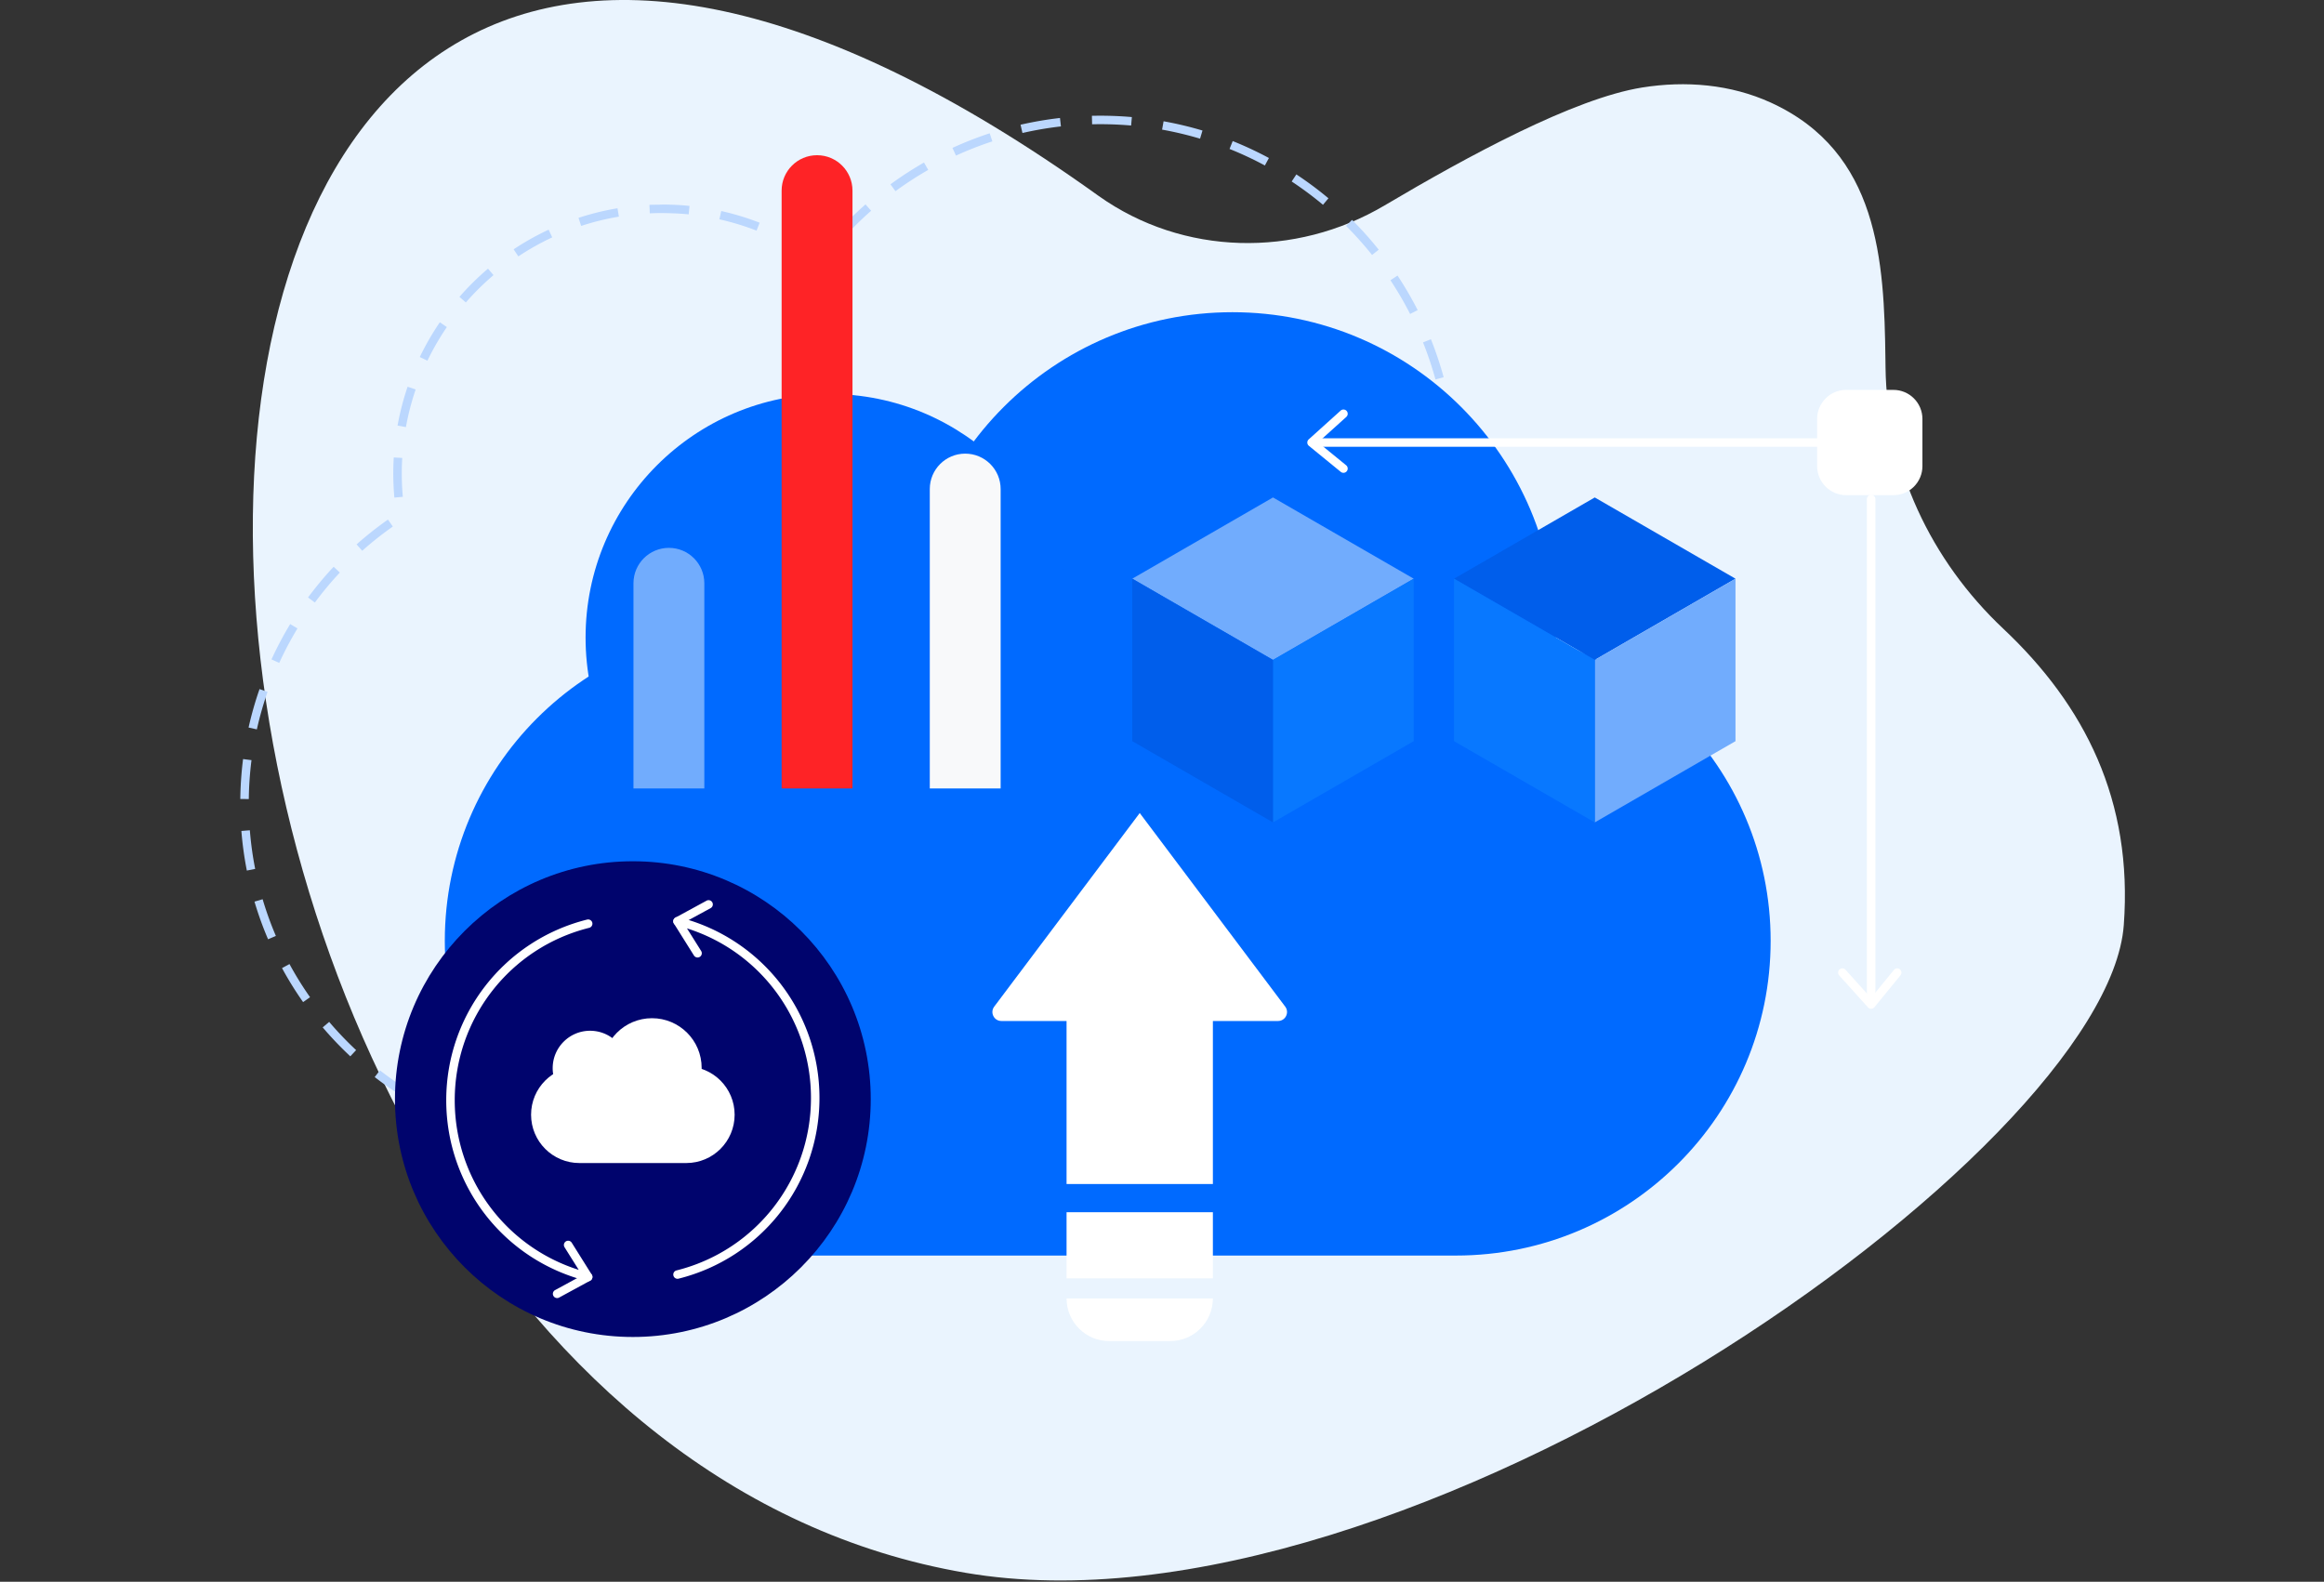 <svg xmlns="http://www.w3.org/2000/svg" stroke-miterlimit="2" stroke-linejoin="round" clip-rule="evenodd" fill-rule="evenodd" viewBox="0 0 1140 776">
    <rect x="0" y="0" width="1140" height="776" fill="#333333" stroke="none"/>
    <path d="M0 0h1139.58v775.367H0z" fill="none"/>
    <path fill-rule="nonzero" fill="#eaf4fe" d="M538.226 95.627c.217.154.433.313.654.467 41.4 29.45 96.583 30.575 140.3 4.687 41.104-24.337 93.033-52.521 126.354-57.85 21.338-3.416 43.446-1.579 63.1 7.4 53.046 24.229 55.638 77.879 56.229 125.888l.05 4.004c.605 48.917 22.159 94.708 57.784 128.242 39.921 37.583 63.637 84.275 59.087 145.425-8.258 110.962-352.171 354.595-568.125 317.712C19.388 694.019-25.887-308.468 538.226 95.627"/>
    <path fill-rule="nonzero" fill="#bbd7fe" d="M554.856 61.582a175.632 175.632 0 00-19.141-.608l-.1-4.167c6.504-.142 13.129.058 19.604.625l-.363 4.15zm-53.308 3.667l-.933-4.063a176.115 176.115 0 0119.341-3.308l.471 4.142a170.496 170.496 0 00-18.879 3.229m87.121 2.783a170.885 170.885 0 00-18.625-4.437l.733-4.1a175.765 175.765 0 0119.083 4.541l-1.191 3.996zm-119.721 8.304l-1.738-3.783a172.986 172.986 0 0118.271-7.158l1.3 3.962a169.199 169.199 0 00-17.833 6.979m151.521 4.846a169.534 169.534 0 00-17.334-8.108l1.55-3.867a175.656 175.656 0 0117.759 8.304l-1.975 3.671zM439.26 93.786l-2.462-3.358a176.064 176.064 0 0116.45-10.692l2.071 3.617a171.112 171.112 0 00-16.059 10.433m209.713 6.688a171.561 171.561 0 00-15.358-11.434l2.295-3.475a174.623 174.623 0 0115.734 11.709l-2.671 3.2zm-311.154 4.683c-4.279-.433-8.65-.571-12.921-.642a130.2 130.2 0 00-6.142.142l-.191-4.158c2.133-.104 4.283-.042 6.45-.15 4.391 0 8.841.221 13.22.666l-.416 4.142zm-52.738 5.679l-1.296-3.962a131.8 131.8 0 0119.113-4.704l.692 4.112a126.991 126.991 0 00-18.509 4.554m86.034 2.304a126.975 126.975 0 00-18.234-5.545l.913-4.071a131.88 131.88 0 0118.833 5.733l-1.512 3.883zm42.558 3.696l-3.088-2.8a177.852 177.852 0 0113.975-13.766l2.759 3.125a172.812 172.812 0 00-13.646 13.441m259.379 8.254a172.247 172.247 0 00-12.767-14.275l2.946-2.945a176.363 176.363 0 0113.075 14.625l-3.254 2.595zm-418.787.696l-2.309-3.475a132.35 132.35 0 0117.171-9.637l1.763 3.775a127.26 127.26 0 00-16.625 9.337m148.095 4.871l-1.654-1.221a127.26 127.26 0 00-15.725-9.929l1.963-3.675a131.966 131.966 0 0116.237 10.25l-.954 1.296 1.667 1.262-1.534 2.017zm-173.841 17.717l-3.142-2.734a133.105 133.105 0 0114-13.837l2.704 3.171a129.493 129.493 0 00-13.562 13.4m463.187 5.658a171.283 171.283 0 00-9.646-16.546l3.475-2.296a175.069 175.069 0 019.88 16.946l-3.709 1.896zm-482.033 22.921l-3.754-1.804a132.414 132.414 0 019.833-17.042l3.442 2.346a127.752 127.752 0 00-9.521 16.5m494.467 9.196a169.404 169.404 0 00-6.1-18.167l3.87-1.546a173.645 173.645 0 016.25 18.613l-4.02 1.1zm-505.025 23.375l-4.1-.742a130.665 130.665 0 014.933-19.058l3.946 1.341a127.23 127.23 0 00-4.779 18.459m-5.663 34.583a131.532 131.532 0 01-.3-19.683l4.158.246a127.497 127.497 0 00.292 19.062l-4.15.375zm-15.771 26.088l-2.771-3.117a172.464 172.464 0 0115.392-12.175l2.392 3.412a168.106 168.106 0 00-15.013 11.88m-23.229 25.404l-3.35-2.484a172.338 172.338 0 0112.563-15.075l3.045 2.85a166.215 166.215 0 00-12.258 14.709m-17.487 29.625l-3.792-1.734c2.708-5.92 5.8-11.758 9.183-17.337l3.563 2.158a165.501 165.501 0 00-8.954 16.913m-10.967 32.6l-4.063-.909a169.25 169.25 0 015.375-18.862l3.934 1.375a166.03 166.03 0 00-5.246 18.396m-3.954 34.187l-4.167-.05c.083-6.554.538-13.137 1.358-19.575l4.134.529a168.068 168.068 0 00-1.325 19.096m-.959 35.075a170.512 170.512 0 01-2.679-19.433l4.154-.333a166.794 166.794 0 002.613 18.958l-4.088.808zm701.163 14.046l-4.004-1.158a164.9 164.9 0 004.221-18.667l4.108.683a169.738 169.738 0 01-4.325 19.142m-690.75 19.667a168.513 168.513 0 01-6.663-18.467l3.996-1.179a164.726 164.726 0 006.496 18.004l-3.829 1.642zm677.5 13.016l-3.679-1.962a165.638 165.638 0 008.004-17.371l3.875 1.521a169.677 169.677 0 01-8.2 17.812M148.685 491.62a168.74 168.74 0 01-10.345-16.684l3.662-1.983a165.489 165.489 0 0010.088 16.267l-3.405 2.4zm640.58 11.429l-3.192-2.675a167.144 167.144 0 0011.425-15.354l3.479 2.295a172.4 172.4 0 01-11.712 15.734M171.844 518.22a172.37 172.37 0 01-13.55-14.192l3.175-2.7c4.116 4.842 8.566 9.5 13.221 13.846l-2.846 3.046zm592.096 9.387l-2.575-3.271c4.995-3.937 9.82-8.2 14.341-12.683l2.934 2.954a170.688 170.688 0 01-14.7 13m-563.963 11.888a169.366 169.366 0 01-16.175-11.096l2.55-3.296a165.423 165.423 0 0015.775 10.829l-2.15 3.563zm534.125 6.937l-1.846-3.733a166.438 166.438 0 0016.65-9.459l2.263 3.5a169.829 169.829 0 01-17.067 9.692m-502.204 8.079a171.021 171.021 0 01-18.125-7.516l1.812-3.75a165.615 165.615 0 0017.684 7.325l-1.371 3.941zm469.1 4.154l-1.029-4.037a166.441 166.441 0 0018.254-5.796l1.487 3.892a170.78 170.78 0 01-18.712 5.941m-434.758 3.888a169.46 169.46 0 01-19.288-3.583l.996-4.046a164.826 164.826 0 0018.812 3.496l-.52 4.133zm399.854 1.2l-.171-4.167a165.51 165.51 0 0019.05-1.879l.646 4.121a172.147 172.147 0 01-19.525 1.925m-364.738.15h-13.608c-1.963 0-3.913-.033-5.858-.1l.141-4.167c1.896.067 3.804.1 5.717.1h13.608v4.167zm34.913 0h-19.396v-4.167h19.396v4.167zm34.912 0h-19.396v-4.167h19.396v4.167zm34.917 0h-19.396v-4.167h19.396v4.167zm34.912 0h-19.395v-4.167h19.395v4.167zm34.917 0h-19.396v-4.167h19.396v4.167zm34.913 0h-19.396v-4.167h19.396v4.167zm34.912 0h-19.396v-4.167h19.396v4.167zm34.917 0h-19.396v-4.167h19.396v4.167zm34.912 0h-19.396v-4.167h19.396v4.167zm34.917 0h-19.396v-4.167h19.396v4.167z"/>
    <path fill-rule="nonzero" fill="#006aff" d="M714.163 615.96H372.584c-85.267 0-154.392-69.125-154.392-154.396 0-85.267 69.125-154.392 154.392-154.392h341.579c85.271 0 154.396 69.125 154.396 154.392 0 85.271-69.125 154.396-154.396 154.396"/>
    <path fill-rule="nonzero" fill="#006aff" d="M763.187 311.811c0 87.617-71.029 158.646-158.645 158.646-87.617 0-158.646-71.029-158.646-158.646 0-87.617 71.029-158.646 158.646-158.646 87.616 0 158.645 71.029 158.645 158.646"/>
    <path fill-rule="nonzero" fill="#006aff" d="M526.28 312.787c0 66.008-53.508 119.517-119.516 119.517-66.009 0-119.517-53.509-119.517-119.517S340.755 193.27 406.764 193.27c66.008 0 119.516 53.509 119.516 119.517"/>
    <path d="M523.183 594.7h71.775v32.462h-71.775z" fill="#fff"/>
    <path fill-rule="nonzero" fill="#fff" d="M523.182 636.987c0 11.558 9.371 20.929 20.929 20.929h29.917c11.558 0 20.929-9.371 20.929-20.929h-71.775z"/>
    <path d="M523.183 478.454h71.775v102.408h-71.775z" fill="#fff"/>
    <path fill-rule="nonzero" fill="#fff" d="M630.443 493.843l-71.366-94.979-71.384 94.979c-2.179 2.9-.108 7.046 3.521 7.046h135.708c3.63 0 5.7-4.146 3.521-7.046"/>
    <path fill-rule="nonzero" fill="#71acfd" d="M345.494 386.797h-34.758V286.155c0-9.6 7.779-17.379 17.379-17.379 9.6 0 17.379 7.779 17.379 17.379v100.642z"/>
    <path fill-rule="nonzero" fill="#fe2326" d="M418.172 386.797h-34.759V93.522c0-9.6 7.779-17.379 17.379-17.379 9.6 0 17.38 7.779 17.38 17.379v293.275z"/>
    <path fill-rule="nonzero" fill="#f8f9fa" d="M456.09 239.929v146.867h34.759V239.929c0-9.6-7.779-17.379-17.379-17.379-9.6 0-17.38 7.779-17.38 17.379"/>
    <path fill-rule="nonzero" fill="#71acfd" d="M555.417 283.899l69.029-39.854 69.029 39.854-69.029 39.854-69.029-39.854z"/>
    <path fill-rule="nonzero" fill="#0878ff" d="M693.476 363.61l-69.029 39.854v-79.712l69.029-39.85v79.708z"/>
    <path fill-rule="nonzero" fill="#005eeb" d="M624.447 403.464l-69.03-39.854v-79.709l69.03 39.854v79.709zm88.806-119.565l69.029-39.854 69.03 39.854-69.03 39.854-69.029-39.854z"/>
    <path fill-rule="nonzero" fill="#71acfd" d="M851.312 363.61l-69.029 39.854v-79.712l69.029-39.85v79.708z"/>
    <path fill-rule="nonzero" fill="#0878ff" d="M782.283 403.464l-69.029-39.854v-79.709l69.029 39.854v79.709z"/>
    <path fill-rule="nonzero" fill="#fff" d="M928.774 242.92h-23.163c-7.862 0-14.237-6.375-14.237-14.238V205.52c0-7.867 6.375-14.242 14.237-14.242h23.163c7.862 0 14.237 6.375 14.237 14.242v23.162c0 7.863-6.375 14.238-14.237 14.238"/>
    <path fill-rule="nonzero" fill="#fff" d="M891.372 219.183H644.451a2.084 2.084 0 010-4.167h246.921a2.084 2.084 0 010 4.167"/>
    <path fill-rule="nonzero" fill="#fff" d="M659.013 231.96c-.463 0-.929-.154-1.317-.467l-15.65-12.779a2.083 2.083 0 01-.079-3.162l15.654-14.104a2.067 2.067 0 012.942.15c.771.854.704 2.17-.154 2.941l-13.85 12.484 13.771 11.237a2.085 2.085 0 01-1.317 3.7m258.844 261.845a2.085 2.085 0 01-2.084-2.084V244.796a2.084 2.084 0 014.167 0v246.925c0 1.15-.933 2.084-2.083 2.084"/>
    <path fill-rule="nonzero" fill="#fff" d="M917.857 494.891c-.592 0-1.15-.25-1.55-.687l-14.105-15.654a2.087 2.087 0 01.155-2.942 2.075 2.075 0 012.941.15l12.479 13.85 11.242-13.771a2.086 2.086 0 012.933-.3 2.093 2.093 0 01.296 2.938l-12.779 15.65c-.383.47-.954.75-1.562.766h-.05z"/>
    <path fill-rule="nonzero" fill="#00046d" d="M427.127 539.215c0 64.446-52.246 116.692-116.692 116.692-64.445 0-116.691-52.246-116.691-116.692s52.246-116.692 116.691-116.692c64.446 0 116.692 52.246 116.692 116.692"/>
    <path fill-rule="nonzero" fill="#fff" d="M336.656 570.574h-52.441c-13.092 0-23.705-10.612-23.705-23.704s10.613-23.704 23.705-23.704h52.441c13.092 0 23.704 10.612 23.704 23.704s-10.612 23.704-23.704 23.704"/>
    <path fill-rule="nonzero" fill="#fff" d="M344.183 523.879c0 13.45-10.904 24.358-24.358 24.358-13.45 0-24.355-10.908-24.355-24.358 0-13.45 10.905-24.359 24.355-24.359 13.454 0 24.358 10.909 24.358 24.359"/>
    <path fill-rule="nonzero" fill="#fff" d="M307.811 524.029c0 10.133-8.216 18.35-18.35 18.35-10.133 0-18.35-8.217-18.35-18.35 0-10.134 8.217-18.35 18.35-18.35 10.134 0 18.35 8.216 18.35 18.35m24.539 103.333a2.074 2.074 0 01-2.016-1.579 2.077 2.077 0 011.512-2.525c38.838-9.721 65.963-44.513 65.963-84.605 0-38.325-24.746-71.8-60.821-83.195l6.954 11.087a2.093 2.093 0 01-.658 2.875 2.097 2.097 0 01-2.875-.658l-9.821-15.671a2.082 2.082 0 012.271-3.129c40.696 10.187 69.116 46.658 69.116 88.691 0 42.009-28.42 78.459-69.116 88.646a2.111 2.111 0 01-.509.063"/>
    <path fill-rule="nonzero" fill="#fff" d="M332.355 454.067a2.082 2.082 0 01-1.83-1.088 2.076 2.076 0 01.834-2.825l15.233-8.291a2.087 2.087 0 012.821.833 2.08 2.08 0 01-.833 2.829l-15.234 8.288c-.312.17-.654.254-.991.254M288.519 628.53c-.171 0-.337-.021-.508-.063-40.696-10.183-69.117-46.658-69.117-88.692 0-42.008 28.421-78.462 69.117-88.645 1.116-.259 2.25.4 2.529 1.516a2.088 2.088 0 01-1.513 2.529c-38.841 9.721-65.966 44.509-65.966 84.6 0 38.325 24.75 71.805 60.821 83.196l-6.95-11.087a2.085 2.085 0 01.658-2.875 2.08 2.08 0 012.871.662l9.825 15.667c.45.721.416 1.646-.079 2.333-.4.546-1.03.859-1.688.859"/>
    <path fill-rule="nonzero" fill="#fff" d="M273.289 636.818a2.08 2.08 0 01-1.829-1.087 2.074 2.074 0 01.833-2.825l15.233-8.292a2.082 2.082 0 012.821.834 2.08 2.08 0 01-.833 2.829l-15.234 8.287a2.062 2.062 0 01-.991.254"/>
</svg>
